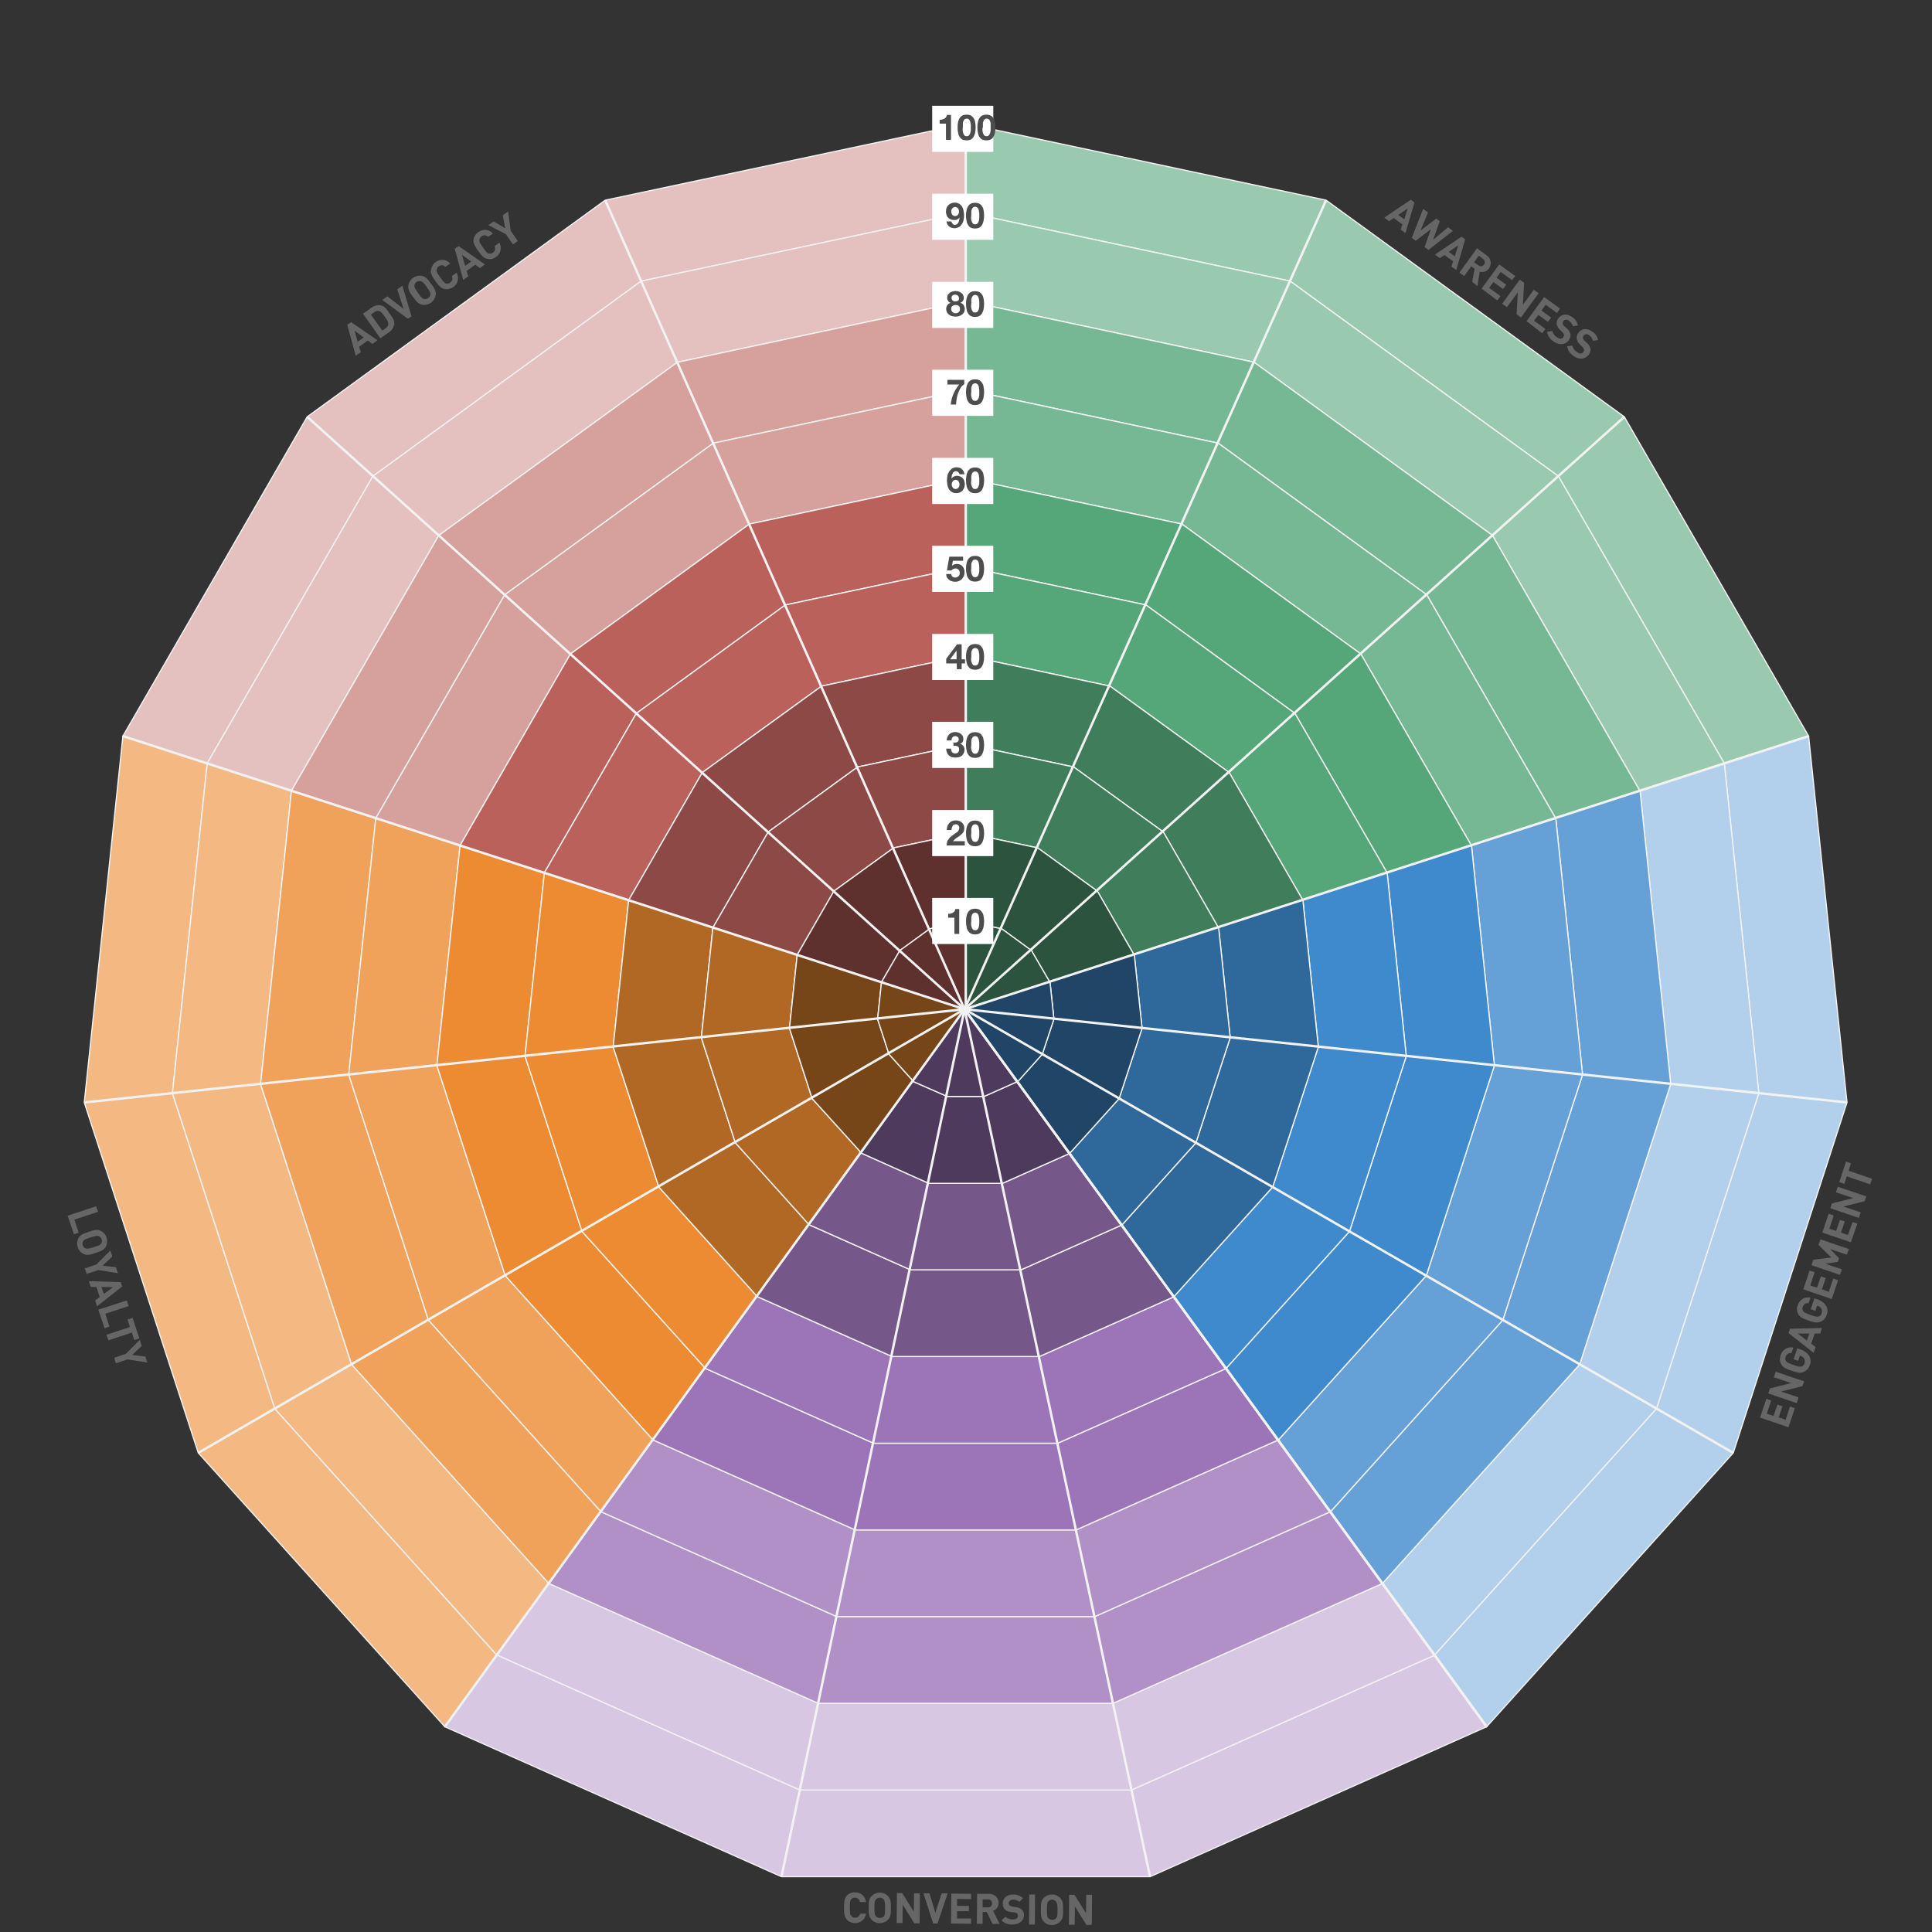 <?xml version="1.0" encoding="utf-8"?>
<!-- Generator: Adobe Illustrator 25.0.0, SVG Export Plug-In . SVG Version: 6.00 Build 0)  -->
<svg version="1.1" id="Layer_1" xmlns="http://www.w3.org/2000/svg" xmlns:xlink="http://www.w3.org/1999/xlink" x="0px" y="0px"
	 viewBox="0 0 800 800" style="enable-background:new 0 0 800 800;" xml:space="preserve">
<rect x="0" y="0" width="800" height="800" fill="#333333" stroke="none"/>
<style type="text/css">
	.st0{fill:#F4B983;stroke:#F2F2F2;stroke-width:0.5;stroke-miterlimit:10;}
	.st1{fill:#99CAAF;stroke:#F2F2F2;stroke-width:0.5;stroke-miterlimit:10;}
	.st2{fill:#E4C0BE;stroke:#F2F2F2;stroke-width:0.5;stroke-miterlimit:10;}
	.st3{fill:#B2D0EB;stroke:#F2F2F2;stroke-width:0.5;stroke-miterlimit:10;}
	.st4{fill:#D7C7E3;stroke:#F2F2F2;stroke-width:0.5;stroke-miterlimit:10;}
	.st5{fill:#B090C6;stroke:#F2F2F2;stroke-width:0.5;stroke-miterlimit:10;}
	.st6{fill:#F0A25A;stroke:#F2F2F2;stroke-width:0.5;stroke-miterlimit:10;}
	.st7{fill:#77B894;stroke:#F2F2F2;stroke-width:0.5;stroke-miterlimit:10;}
	.st8{fill:#D6A09D;stroke:#F2F2F2;stroke-width:0.5;stroke-miterlimit:10;}
	.st9{fill:#65A1D7;stroke:#F2F2F2;stroke-width:0.5;stroke-miterlimit:10;}
	.st10{fill:#55A679;stroke:#F2F2F2;stroke-width:0.5;stroke-miterlimit:10;}
	.st11{fill:#3F8ACD;stroke:#F2F2F2;stroke-width:0.5;stroke-miterlimit:10;}
	.st12{fill:#EC8B31;stroke:#F2F2F2;stroke-width:0.5;stroke-miterlimit:10;}
	.st13{fill:#BB615C;stroke:#F2F2F2;stroke-width:0.5;stroke-miterlimit:10;}
	.st14{fill:#9C74B8;stroke:#F2F2F2;stroke-width:0.5;stroke-miterlimit:10;}
	.st15{fill:#B16825;stroke:#F2F2F2;stroke-width:0.5;stroke-miterlimit:10;}
	.st16{fill:#75578A;stroke:#F2F2F2;stroke-width:0.5;stroke-miterlimit:10;}
	.st17{fill:#8C4945;stroke:#F2F2F2;stroke-width:0.5;stroke-miterlimit:10;}
	.st18{fill:#2F689A;stroke:#F2F2F2;stroke-width:0.5;stroke-miterlimit:10;}
	.st19{fill:#407D5B;stroke:#F2F2F2;stroke-width:0.5;stroke-miterlimit:10;}
	.st20{fill:#4E3A5C;stroke:#F2F2F2;stroke-width:0.5;stroke-miterlimit:10;}
	.st21{fill:#204567;stroke:#F2F2F2;stroke-width:0.5;stroke-miterlimit:10;}
	.st22{fill:#764619;stroke:#F2F2F2;stroke-width:0.5;stroke-miterlimit:10;}
	.st23{fill:#2B533D;stroke:#F2F2F2;stroke-width:0.5;stroke-miterlimit:10;}
	.st24{fill:#5E312E;stroke:#F2F2F2;stroke-width:0.5;stroke-miterlimit:10;}
	.st25{fill:none;stroke:#F2F2F2;stroke-miterlimit:10;}
	.st26{fill:#FFFFFF;stroke:#FFFFFF;stroke-miterlimit:10;}
	.st27{fill:#4D4D4D;}
	.st28{fill:#666666;}
</style>
<polygon class="st0" points="113.8,583.3 71.4,452.7 85.8,316.1 85.8,316.1 50.9,304.8 34.9,456.5 82.1,601.6 184.2,715 
	205.7,685.3 "/>
<polygon class="st1" points="534.2,116.4 645.3,197.2 714,316.1 748.9,304.8 672.6,172.6 549.1,82.9 399.9,51.2 399.9,87.9 "/>
<polygon class="st2" points="154.4,197.2 265.5,116.4 399.9,87.9 399.9,51.2 250.6,82.9 127.2,172.6 50.9,304.8 85.8,316.1 "/>
<polygon class="st3" points="748.9,304.8 714,316.1 714,316.1 728.3,452.7 685.9,583.3 594,685.3 594,685.4 615.6,715 717.7,601.6 
	764.8,456.5 "/>
<polygon class="st4" points="468.5,741.2 331.2,741.2 205.8,685.3 205.7,685.3 184.2,715 323.6,777.1 476.2,777.1 615.6,715 
	594,685.4 "/>
<polygon class="st4" points="460.9,705.3 338.8,705.3 227.3,655.7 227.2,655.6 205.7,685.3 205.8,685.3 331.2,741.2 468.5,741.2 
	594,685.4 572.4,655.7 "/>
<polygon class="st2" points="181.7,221.7 280.5,150 399.9,124.6 399.9,87.9 265.5,116.4 154.4,197.2 85.8,316.1 120.7,327.4 "/>
<polygon class="st0" points="145.6,565 107.9,448.9 120.7,327.4 120.7,327.4 85.8,316.1 85.8,316.1 71.4,452.7 113.8,583.3 
	205.7,685.3 227.2,655.6 "/>
<polygon class="st1" points="534.2,116.4 399.9,87.9 399.9,124.6 519.3,150 618,221.7 679,327.4 714,316.1 645.3,197.2 "/>
<polygon class="st3" points="679.1,327.4 691.8,448.9 654.1,565 572.4,655.7 572.4,655.7 594,685.4 594,685.3 685.9,583.3 
	728.3,452.7 714,316.1 714,316.1 679,327.4 "/>
<polygon class="st5" points="453.3,669.4 346.5,669.4 248.9,626 248.8,625.9 227.2,655.6 227.3,655.7 338.8,705.3 460.9,705.3 
	572.4,655.7 550.8,626 "/>
<polygon class="st6" points="177.4,546.6 144.4,445 155.6,338.8 155.6,338.8 120.7,327.4 120.7,327.4 107.9,448.9 145.6,565 
	227.2,655.6 248.8,625.9 "/>
<polygon class="st7" points="504.4,183.5 590.8,246.3 644.1,338.7 679,327.4 618,221.7 519.3,150 399.9,124.6 399.9,161.3 "/>
<polygon class="st8" points="181.7,221.7 120.7,327.4 155.6,338.8 209,246.3 295.4,183.5 399.9,161.3 399.9,124.6 280.5,150 "/>
<polygon class="st9" points="644.2,338.8 655.3,445 622.3,546.6 550.9,626 550.8,626 572.4,655.7 572.4,655.7 654.1,565 
	691.8,448.9 679.1,327.4 679,327.4 644.1,338.7 "/>
<polygon class="st7" points="489.4,217 563.5,270.8 609.2,350 644.1,338.7 590.8,246.3 504.4,183.5 399.9,161.3 399.9,198 "/>
<polygon class="st5" points="445.6,633.5 354.1,633.5 270.5,596.3 270.3,596.1 248.8,625.9 248.9,626 346.5,669.4 453.3,669.4 
	550.8,626 529.2,596.3 "/>
<polygon class="st9" points="609.3,350.1 618.8,441.2 590.6,528.2 529.3,596.3 529.2,596.3 550.8,626 550.9,626 622.3,546.6 
	655.3,445 644.2,338.8 644.1,338.7 609.2,350 "/>
<polygon class="st8" points="236.2,270.8 310.3,217 399.9,198 399.9,161.3 295.4,183.5 209,246.3 155.6,338.8 190.5,350.1 "/>
<polygon class="st6" points="144.4,445 177.4,546.6 248.8,625.9 270.3,596.1 209.2,528.2 180.9,441.2 190.5,350.1 190.5,350.1 
	155.6,338.8 155.6,338.8 "/>
<polygon class="st10" points="474.5,250.5 536.2,295.4 574.3,361.3 609.2,350 563.5,270.8 489.4,217 399.9,198 399.9,234.7 "/>
<polygon class="st11" points="574.4,361.5 582.3,437.3 558.8,509.9 507.7,566.6 507.6,566.7 529.2,596.3 529.3,596.3 590.6,528.2 
	618.8,441.2 609.3,350.1 609.2,350 574.3,361.3 "/>
<polygon class="st12" points="241,509.9 217.4,437.3 225.4,361.5 225.4,361.4 190.5,350.1 190.5,350.1 180.9,441.2 209.2,528.2 
	270.3,596.1 291.9,566.4 "/>
<polygon class="st13" points="263.5,295.4 325.2,250.5 399.9,234.7 399.9,198 310.3,217 236.2,270.8 190.5,350.1 225.4,361.4 "/>
<polygon class="st14" points="354.1,633.5 445.6,633.5 529.2,596.3 507.6,566.7 438,597.6 361.7,597.6 292,566.6 291.9,566.4 
	270.3,596.1 270.5,596.3 "/>
<polygon class="st10" points="459.6,284.1 509,319.9 539.4,372.6 574.3,361.3 536.2,295.4 474.5,250.5 399.9,234.7 399.9,271.4 "/>
<polygon class="st13" points="290.8,319.9 340.2,284.1 399.9,271.4 399.9,234.7 325.2,250.5 263.5,295.4 225.4,361.4 260.3,372.8 
	"/>
<polygon class="st14" points="430.4,561.7 369.4,561.7 313.6,536.9 313.4,536.7 291.9,566.4 292,566.6 361.7,597.6 438,597.6 
	507.6,566.7 486,537 "/>
<polygon class="st12" points="272.8,491.5 253.9,433.5 260.3,372.8 260.3,372.8 225.4,361.4 225.4,361.5 217.4,437.3 241,509.9 
	291.9,566.4 313.4,536.7 "/>
<polygon class="st11" points="558.8,509.9 582.3,437.3 574.4,361.5 574.3,361.3 539.4,372.6 539.5,372.8 545.9,433.5 527,491.5 
	486.1,536.9 486,537 507.6,566.7 507.7,566.6 "/>
<polygon class="st15" points="304.5,473.2 290.4,429.7 295.2,384.1 295.2,384.1 260.3,372.8 260.3,372.8 253.9,433.5 272.8,491.5 
	313.4,536.7 334.9,507 "/>
<polygon class="st16" points="422.8,525.8 377,525.8 335.2,507.2 334.9,507 313.4,536.7 313.6,536.9 369.4,561.7 430.4,561.7 
	486,537 464.4,507.3 "/>
<polygon class="st17" points="318.1,344.5 355.1,317.6 399.9,308.1 399.9,271.4 340.2,284.1 290.8,319.9 260.3,372.8 295.2,384.1 
	"/>
<polygon class="st18" points="504.6,384.1 509.4,429.7 495.2,473.2 464.6,507.2 464.4,507.3 486,537 486.1,536.9 527,491.5 
	545.9,433.5 539.5,372.8 539.4,372.6 504.4,383.9 "/>
<polygon class="st19" points="459.6,284.1 399.9,271.4 399.9,308.1 444.6,317.6 481.7,344.5 504.4,383.9 539.4,372.6 509,319.9 "/>
<polygon class="st16" points="415.1,490 384.6,490 356.7,477.5 356.5,477.2 334.9,507 335.2,507.2 377,525.8 422.8,525.8 
	464.4,507.3 442.9,477.6 "/>
<polygon class="st18" points="469.7,395.5 472.9,425.8 463.4,454.9 443,477.5 442.9,477.6 464.4,507.3 464.6,507.2 495.2,473.2 
	509.4,429.7 504.6,384.1 504.4,383.9 469.5,395.2 "/>
<polygon class="st15" points="336.3,454.9 326.9,425.8 330.1,395.5 330.1,395.4 295.2,384.1 295.2,384.1 290.4,429.7 304.5,473.2 
	334.9,507 356.5,477.2 "/>
<polygon class="st19" points="429.7,351.1 454.4,369 469.5,395.2 504.4,383.9 481.7,344.5 444.6,317.6 399.9,308.1 399.9,344.8 "/>
<polygon class="st17" points="318.1,344.5 295.2,384.1 330.1,395.4 345.3,369 370,351.1 399.9,344.8 399.9,308.1 355.1,317.6 "/>
<polygon class="st20" points="407.5,454 392.2,454 378.3,447.9 378,447.5 356.5,477.2 356.7,477.5 384.6,490 415.1,490 442.9,477.6 
	421.2,447.9 "/>
<polygon class="st21" points="434.8,406.8 436.4,422 431.6,436.5 421.4,447.9 421.2,447.9 442.9,477.6 443,477.5 463.4,454.9 
	472.9,425.8 469.7,395.5 469.5,395.2 434.6,406.5 "/>
<polygon class="st22" points="326.9,425.8 336.3,454.9 356.5,477.2 378,447.5 368.1,436.5 363.4,422 365,406.8 365,406.7 
	330.1,395.4 330.1,395.5 "/>
<polygon class="st23" points="414.8,384.6 427.1,393.6 434.6,406.5 469.5,395.2 454.4,369 429.7,351.1 399.9,344.8 399.9,381.5 "/>
<polygon class="st24" points="372.6,393.6 385,384.6 399.9,381.5 399.9,344.8 370,351.1 345.3,369 330.1,395.4 365,406.7 "/>
<polygon class="st20" points="392.2,454 407.5,454 421.2,447.9 399.4,417.9 378,447.5 378.3,447.9 "/>
<polygon class="st21" points="399.9,417.9 399.9,417.8 399.4,417.9 421.2,447.9 421.4,447.9 431.6,436.5 436.4,422 434.8,406.8 
	434.6,406.5 399.9,417.8 "/>
<polygon class="st23" points="434.6,406.5 427.1,393.6 414.8,384.6 399.9,381.5 399.9,417.8 "/>
<polygon class="st24" points="399.9,417.8 399.9,381.5 385,384.6 372.6,393.6 365,406.7 399.4,417.9 "/>
<polygon class="st22" points="365,406.7 365,406.8 363.4,422 368.1,436.5 378,447.5 399.4,417.9 "/>
<line class="st25" x1="250.6" y1="82.9" x2="399.4" y2="417.9"/>
<line class="st25" x1="549.1" y1="82.9" x2="399.4" y2="417.9"/>
<line class="st25" x1="672.6" y1="172.6" x2="399.4" y2="417.9"/>
<line class="st25" x1="748.9" y1="304.8" x2="399.4" y2="417.9"/>
<line class="st25" x1="764.8" y1="456.5" x2="399.4" y2="417.9"/>
<line class="st25" x1="717.7" y1="601.6" x2="399.4" y2="417.9"/>
<line class="st25" x1="615.6" y1="715" x2="399.4" y2="417.9"/>
<line class="st25" x1="476.2" y1="777.1" x2="399.4" y2="417.9"/>
<line class="st25" x1="323.6" y1="777.1" x2="399.4" y2="417.9"/>
<line class="st25" x1="184.2" y1="715" x2="399.4" y2="417.9"/>
<line class="st25" x1="82.1" y1="601.6" x2="399.4" y2="417.9"/>
<line class="st25" x1="34.9" y1="456.5" x2="399.4" y2="417.9"/>
<line class="st25" x1="50.9" y1="304.8" x2="399.4" y2="417.9"/>
<line class="st25" x1="127.2" y1="172.6" x2="399.4" y2="417.9"/>
<line class="st25" x1="399.9" y1="51.2" x2="399.9" y2="417.9"/>
<line class="st25" x1="615.6" y1="715" x2="399.4" y2="417.9"/>
<rect x="386.5" y="80.7" class="st26" width="24.3" height="18.1"/>
<rect x="386.5" y="44.3" class="st26" width="24.3" height="18.1"/>
<rect x="386.5" y="117.2" class="st26" width="24.3" height="18.1"/>
<rect x="386.5" y="153.6" class="st26" width="24.3" height="18.1"/>
<rect x="386.5" y="190.1" class="st26" width="24.3" height="18.1"/>
<rect x="386.5" y="226.5" class="st26" width="24.3" height="18.1"/>
<rect x="386.5" y="263" class="st26" width="24.3" height="18.1"/>
<rect x="386.5" y="299.4" class="st26" width="24.3" height="18.1"/>
<rect x="386.5" y="335.9" class="st26" width="24.3" height="18.1"/>
<rect x="386.5" y="372.3" class="st26" width="24.3" height="18.1"/>
<g>
	<path class="st27" d="M391.7,57.9v-6.7h-2.6v-1.6c0.4,0,0.7,0,1-0.1c0.3-0.1,0.6-0.2,0.9-0.3c0.3-0.2,0.5-0.4,0.7-0.6
		c0.2-0.3,0.3-0.6,0.4-1h1.7v10.3H391.7z"/>
	<path class="st27" d="M396.8,50.2c0.2-0.6,0.4-1.2,0.8-1.6c0.3-0.4,0.7-0.7,1.2-0.9c0.9-0.3,2-0.3,2.9,0c0.5,0.2,0.9,0.5,1.2,0.9
		c0.4,0.5,0.7,1,0.8,1.6c0.2,0.8,0.3,1.7,0.3,2.5c0,0.9-0.1,1.7-0.3,2.6c-0.2,0.6-0.4,1.2-0.8,1.7c-0.3,0.4-0.7,0.7-1.2,0.9
		c-0.9,0.3-2,0.3-2.9,0c-0.5-0.2-0.9-0.5-1.2-0.9c-0.4-0.5-0.7-1.1-0.8-1.7c-0.2-0.8-0.3-1.7-0.3-2.6
		C396.5,51.9,396.6,51,396.8,50.2z M398.6,53.8c0,0.4,0.1,0.8,0.2,1.2c0.1,0.4,0.3,0.7,0.5,1c0.2,0.3,0.6,0.4,1,0.4
		c0.4,0,0.7-0.1,1-0.4c0.2-0.3,0.4-0.6,0.5-1c0.1-0.4,0.2-0.8,0.2-1.2c0-0.4,0-0.8,0-1.1s0-0.4,0-0.6c0-0.3,0-0.5-0.1-0.8
		c0-0.3-0.1-0.5-0.1-0.8c-0.1-0.2-0.2-0.5-0.3-0.7c-0.1-0.2-0.3-0.4-0.5-0.5c-0.2-0.1-0.5-0.2-0.7-0.2c-0.3,0-0.5,0.1-0.7,0.2
		c-0.2,0.1-0.4,0.3-0.5,0.5c-0.1,0.2-0.2,0.4-0.3,0.7c-0.1,0.3-0.1,0.5-0.1,0.8c0,0.3,0,0.5,0,0.8s0,0.5,0,0.6
		S398.6,53.3,398.6,53.8z"/>
	<path class="st27" d="M405,50.2c0.2-0.6,0.4-1.2,0.8-1.6c0.3-0.4,0.7-0.7,1.2-0.9c0.9-0.3,2-0.3,2.9,0c0.5,0.2,0.9,0.5,1.2,0.9
		c0.4,0.5,0.7,1,0.8,1.6c0.2,0.8,0.3,1.7,0.3,2.5c0,0.9-0.1,1.7-0.3,2.6c-0.2,0.6-0.4,1.2-0.8,1.7c-0.3,0.4-0.7,0.7-1.2,0.9
		c-0.9,0.3-2,0.3-2.9,0c-0.5-0.2-0.9-0.5-1.2-0.9c-0.4-0.5-0.7-1.1-0.8-1.7c-0.2-0.8-0.3-1.7-0.3-2.6C404.7,51.9,404.8,51,405,50.2z
		 M406.8,53.8c0,0.4,0.1,0.8,0.2,1.2c0.1,0.4,0.3,0.7,0.5,1c0.2,0.3,0.6,0.4,1,0.4c0.4,0,0.7-0.1,1-0.4c0.2-0.3,0.4-0.6,0.5-1
		c0.1-0.4,0.2-0.8,0.2-1.2c0-0.4,0-0.8,0-1.1s0-0.4,0-0.6c0-0.3,0-0.5,0-0.8c0-0.3-0.1-0.5-0.1-0.8c-0.1-0.2-0.2-0.5-0.3-0.7
		c-0.1-0.2-0.3-0.4-0.5-0.5c-0.2-0.1-0.5-0.2-0.7-0.2c-0.3,0-0.5,0.1-0.7,0.2c-0.2,0.1-0.4,0.3-0.5,0.5c-0.1,0.2-0.2,0.4-0.3,0.7
		c-0.1,0.3-0.1,0.5-0.1,0.8c0,0.3,0,0.5,0,0.8v0.6C406.8,53,406.8,53.3,406.8,53.8L406.8,53.8z"/>
</g>
<g>
	<path class="st27" d="M394.5,92.7c0.2,0.3,0.6,0.4,0.9,0.4c0.3,0,0.7-0.1,0.9-0.3c0.3-0.2,0.5-0.5,0.6-0.8c0.1-0.3,0.3-0.7,0.3-1
		c0.1-0.4,0.1-0.7,0.1-1l0,0c-0.2,0.4-0.6,0.7-1,0.9c-0.4,0.2-0.9,0.2-1.4,0.2c-0.4,0-0.9-0.1-1.3-0.3c-0.4-0.2-0.8-0.4-1.1-0.8
		c-0.3-0.3-0.5-0.7-0.6-1.1c-0.1-0.4-0.2-0.8-0.2-1.2c0-0.5,0.1-1,0.2-1.5c0.3-0.9,1-1.6,1.9-2c0.5-0.2,1-0.3,1.5-0.3
		c0.7,0,1.3,0.1,1.9,0.5c0.5,0.3,0.9,0.7,1.2,1.2c0.3,0.5,0.5,1.1,0.6,1.7c0.1,0.6,0.2,1.3,0.2,1.9c0,0.6-0.1,1.3-0.2,1.9
		c-0.1,0.6-0.4,1.2-0.7,1.7c-0.3,0.5-0.7,0.9-1.2,1.2c-0.6,0.3-1.2,0.5-1.9,0.5c-0.4,0-0.8-0.1-1.2-0.2c-0.7-0.2-1.3-0.7-1.7-1.4
		c-0.2-0.4-0.3-0.8-0.4-1.2h2C394.1,92.1,394.3,92.4,394.5,92.7z M396.2,89.3c0.2-0.1,0.4-0.2,0.5-0.4c0.1-0.2,0.2-0.4,0.3-0.6
		c0.1-0.2,0.1-0.5,0.1-0.7c0-0.2,0-0.5-0.1-0.7c-0.1-0.2-0.2-0.4-0.3-0.6c-0.1-0.2-0.3-0.3-0.5-0.4c-0.2-0.1-0.5-0.2-0.7-0.2
		c-0.2,0-0.5,0.1-0.7,0.2c-0.4,0.2-0.7,0.6-0.8,1c-0.1,0.2-0.1,0.5-0.1,0.7c0,0.2,0,0.5,0.1,0.7c0.1,0.2,0.2,0.4,0.3,0.6
		c0.1,0.2,0.3,0.3,0.5,0.4c0.2,0.1,0.4,0.2,0.7,0.2C395.8,89.5,396,89.4,396.2,89.3z"/>
	<path class="st27" d="M400.3,86.7c0.2-0.6,0.4-1.2,0.8-1.6c0.3-0.4,0.7-0.7,1.2-0.9c0.9-0.3,2-0.3,2.9,0c0.5,0.2,0.9,0.5,1.2,0.9
		c0.4,0.5,0.7,1,0.8,1.6c0.2,0.8,0.3,1.7,0.3,2.5c0,0.9-0.1,1.7-0.3,2.6c-0.2,0.6-0.4,1.2-0.8,1.7c-0.3,0.4-0.7,0.7-1.2,0.9
		c-0.9,0.3-2,0.3-2.9,0c-0.5-0.2-0.9-0.5-1.2-0.9c-0.4-0.5-0.7-1.1-0.8-1.7c-0.2-0.8-0.3-1.7-0.3-2.6
		C400,88.4,400.1,87.5,400.3,86.7z M402.1,90.3c0,0.4,0.1,0.8,0.2,1.2c0.1,0.4,0.3,0.7,0.5,1c0.2,0.3,0.6,0.4,1,0.4
		c0.4,0,0.7-0.1,1-0.4c0.2-0.3,0.4-0.6,0.5-1c0.1-0.4,0.2-0.8,0.2-1.2c0-0.4,0-0.8,0-1.1s0-0.4,0-0.6c0-0.3,0-0.5-0.1-0.8
		c0-0.3-0.1-0.5-0.1-0.8c-0.1-0.2-0.2-0.5-0.3-0.7c-0.1-0.2-0.3-0.4-0.5-0.5c-0.2-0.1-0.5-0.2-0.7-0.2c-0.3,0-0.5,0.1-0.7,0.2
		c-0.2,0.1-0.4,0.3-0.5,0.5c-0.1,0.2-0.2,0.4-0.3,0.7c-0.1,0.3-0.1,0.5-0.1,0.8c0,0.3,0,0.5,0,0.8s0,0.5,0,0.6
		S402.1,89.9,402.1,90.3z"/>
</g>
<g>
	<path class="st27" d="M392.5,122.1c0.2-0.3,0.5-0.6,0.8-0.9c0.3-0.2,0.7-0.4,1.1-0.5c0.4-0.1,0.8-0.2,1.2-0.2
		c0.6,0,1.1,0.1,1.6,0.3c0.4,0.2,0.8,0.4,1.1,0.7c0.3,0.2,0.5,0.6,0.6,0.9c0.1,0.3,0.2,0.6,0.2,0.9c0,0.5-0.1,0.9-0.4,1.3
		c-0.3,0.4-0.7,0.7-1.1,0.8l0,0c0.6,0.1,1.1,0.4,1.4,0.9c0.3,0.5,0.5,1.1,0.5,1.6c0,0.5-0.1,1-0.3,1.4c-0.2,0.4-0.5,0.7-0.9,1
		c-0.4,0.3-0.8,0.5-1.2,0.6c-0.5,0.1-0.9,0.2-1.4,0.2c-0.5,0-1-0.1-1.5-0.2c-0.4-0.1-0.9-0.3-1.2-0.6c-0.4-0.3-0.7-0.6-0.9-1
		c-0.2-0.4-0.3-0.9-0.3-1.4c0-0.6,0.2-1.2,0.5-1.6c0.4-0.5,0.9-0.8,1.4-0.9l0,0c-0.5-0.1-0.9-0.4-1.1-0.8c-0.3-0.4-0.4-0.9-0.4-1.3
		C392.2,122.9,392.3,122.4,392.5,122.1z M394,128.6c0.1,0.2,0.2,0.4,0.4,0.6c0.2,0.2,0.4,0.3,0.6,0.4c0.2,0.1,0.5,0.1,0.7,0.1
		c0.2,0,0.5,0,0.7-0.1c0.2-0.1,0.4-0.2,0.6-0.4c0.2-0.2,0.3-0.3,0.4-0.6c0.1-0.2,0.1-0.5,0.1-0.7c0-0.2,0-0.5-0.1-0.7
		c-0.1-0.2-0.2-0.4-0.4-0.5c-0.2-0.1-0.4-0.3-0.6-0.3c-0.2-0.1-0.4-0.1-0.7-0.1c-0.5,0-0.9,0.1-1.3,0.4c-0.4,0.3-0.6,0.7-0.5,1.2
		C393.8,128.1,393.9,128.3,394,128.6L394,128.6z M394.5,124.5c0.3,0.2,0.7,0.4,1.1,0.3c0.4,0,0.8-0.1,1.1-0.3c0.3-0.2,0.5-0.6,0.4-1
		c0-0.1,0-0.3-0.1-0.4c0-0.2-0.1-0.3-0.2-0.5c-0.1-0.2-0.3-0.3-0.5-0.4c-0.2-0.1-0.5-0.2-0.8-0.2c-0.2,0-0.4,0-0.6,0.1
		c-0.2,0.1-0.4,0.1-0.5,0.3c-0.1,0.1-0.3,0.3-0.3,0.4c-0.1,0.2-0.1,0.4-0.1,0.6C394.1,123.9,394.2,124.2,394.5,124.5L394.5,124.5z"
		/>
	<path class="st27" d="M400.3,123.3c0.2-0.6,0.4-1.2,0.8-1.6c0.3-0.4,0.7-0.7,1.2-0.9c0.9-0.3,2-0.3,2.9,0c0.5,0.2,0.9,0.5,1.2,0.9
		c0.4,0.5,0.7,1,0.8,1.6c0.2,0.8,0.3,1.7,0.3,2.5c0,0.9-0.1,1.7-0.3,2.6c-0.2,0.6-0.4,1.2-0.8,1.7c-0.3,0.4-0.7,0.7-1.2,0.9
		c-0.9,0.3-2,0.3-2.9,0c-0.5-0.2-0.9-0.5-1.2-0.9c-0.4-0.5-0.7-1.1-0.8-1.7c-0.2-0.8-0.3-1.7-0.3-2.6
		C400,124.9,400.1,124.1,400.3,123.3z M402.1,126.8c0,0.4,0.1,0.8,0.2,1.2c0.1,0.4,0.3,0.7,0.5,1c0.2,0.3,0.6,0.4,1,0.4
		c0.4,0,0.7-0.1,1-0.4c0.2-0.3,0.4-0.6,0.5-1c0.1-0.4,0.2-0.8,0.2-1.2c0-0.4,0-0.8,0-1.1s0-0.4,0-0.6c0-0.3,0-0.5-0.1-0.8
		c0-0.3-0.1-0.5-0.1-0.8c-0.1-0.2-0.2-0.5-0.3-0.7c-0.1-0.2-0.3-0.4-0.5-0.5c-0.2-0.1-0.5-0.2-0.7-0.2c-0.3,0-0.5,0.1-0.7,0.2
		c-0.2,0.1-0.4,0.3-0.5,0.5c-0.1,0.2-0.2,0.4-0.3,0.7c-0.1,0.3-0.1,0.5-0.1,0.8c0,0.3,0,0.5,0,0.8s0,0.5,0,0.6
		S402.1,126.4,402.1,126.8z"/>
</g>
<g>
	<path class="st27" d="M397.7,160.7c-0.4,0.7-0.7,1.4-1,2.2c-0.3,0.8-0.5,1.6-0.6,2.4c-0.1,0.7-0.2,1.5-0.2,2.2h-2.2
		c0.1-1.5,0.5-3,1.1-4.4c0.6-1.4,1.4-2.7,2.4-3.9h-4.9v-1.9h7v1.8C398.6,159.5,398.1,160.1,397.7,160.7z"/>
	<path class="st27" d="M400.3,159.8c0.2-0.6,0.4-1.2,0.8-1.6c0.3-0.4,0.7-0.7,1.2-0.9c0.9-0.3,2-0.3,2.9,0c0.5,0.2,0.9,0.5,1.2,0.9
		c0.4,0.5,0.7,1,0.8,1.6c0.2,0.8,0.3,1.7,0.3,2.5c0,0.9-0.1,1.7-0.3,2.6c-0.2,0.6-0.4,1.2-0.8,1.7c-0.3,0.4-0.7,0.7-1.2,0.9
		c-0.9,0.3-2,0.3-2.9,0c-0.5-0.2-0.9-0.5-1.2-0.9c-0.4-0.5-0.7-1.1-0.8-1.7c-0.2-0.8-0.3-1.7-0.3-2.6
		C400,161.5,400.1,160.6,400.3,159.8z M402.1,163.4c0,0.4,0.1,0.8,0.2,1.2c0.1,0.4,0.3,0.7,0.5,1c0.2,0.3,0.6,0.4,1,0.4
		c0.4,0,0.7-0.1,1-0.4c0.2-0.3,0.4-0.6,0.5-1c0.1-0.4,0.2-0.8,0.2-1.2c0-0.4,0-0.8,0-1.1s0-0.4,0-0.6c0-0.3,0-0.5-0.1-0.8
		c0-0.3-0.1-0.5-0.1-0.8c-0.1-0.2-0.2-0.5-0.3-0.7c-0.1-0.2-0.3-0.4-0.5-0.5c-0.2-0.1-0.5-0.2-0.7-0.2c-0.3,0-0.5,0.1-0.7,0.2
		c-0.2,0.1-0.4,0.3-0.5,0.5c-0.1,0.2-0.2,0.4-0.3,0.7c-0.1,0.3-0.1,0.5-0.1,0.8c0,0.3,0,0.5,0,0.8s0,0.5,0,0.6
		S402.1,163,402.1,163.4z"/>
</g>
<g>
	<path class="st27" d="M396.8,195.5c-0.2-0.2-0.6-0.4-0.9-0.4c-0.3,0-0.7,0.1-0.9,0.3c-0.3,0.2-0.5,0.5-0.6,0.8
		c-0.2,0.3-0.3,0.7-0.3,1c-0.1,0.3-0.1,0.7-0.1,1l0,0c0.2-0.4,0.6-0.7,1-0.9c0.4-0.2,0.9-0.3,1.3-0.3c0.4,0,0.9,0.1,1.3,0.3
		c0.4,0.2,0.8,0.4,1.1,0.8c0.3,0.3,0.5,0.7,0.6,1.1c0.1,0.4,0.2,0.8,0.2,1.2c0,0.5-0.1,1-0.2,1.5c-0.2,0.4-0.4,0.8-0.7,1.2
		c-0.3,0.3-0.7,0.6-1.1,0.8c-0.5,0.2-1,0.3-1.5,0.3c-0.7,0-1.3-0.1-1.9-0.5c-0.5-0.3-0.9-0.7-1.2-1.2c-0.3-0.5-0.5-1.1-0.6-1.7
		c-0.1-0.6-0.2-1.3-0.2-1.9c0-0.6,0.1-1.3,0.2-1.9c0.1-0.6,0.4-1.2,0.7-1.7c0.3-0.5,0.7-0.9,1.2-1.3c0.6-0.3,1.2-0.5,1.9-0.5
		c0.4,0,0.8,0.1,1.2,0.2c0.4,0.1,0.7,0.3,1,0.6c0.3,0.2,0.5,0.5,0.7,0.9c0.2,0.4,0.3,0.8,0.4,1.2h-2
		C397.1,196,397,195.7,396.8,195.5z M395,198.9c-0.2,0.1-0.4,0.2-0.5,0.4c-0.1,0.2-0.2,0.4-0.3,0.6c-0.1,0.2-0.1,0.5-0.1,0.7
		c0,0.2,0,0.5,0.1,0.7c0.1,0.2,0.2,0.4,0.3,0.6c0.1,0.2,0.3,0.3,0.5,0.4c0.2,0.1,0.5,0.2,0.7,0.2c0.2,0,0.5-0.1,0.7-0.2
		c0.2-0.1,0.4-0.3,0.5-0.4c0.1-0.2,0.2-0.4,0.3-0.6c0.1-0.2,0.1-0.5,0.1-0.7c0-0.2,0-0.5-0.1-0.7c-0.1-0.2-0.2-0.4-0.3-0.6
		c-0.3-0.4-0.7-0.6-1.2-0.6C395.5,198.7,395.2,198.7,395,198.9z"/>
	<path class="st27" d="M400.3,196.3c0.2-0.6,0.4-1.2,0.8-1.6c0.3-0.4,0.7-0.7,1.2-0.9c0.9-0.3,2-0.3,2.9,0c0.5,0.2,0.9,0.5,1.2,0.9
		c0.4,0.5,0.7,1,0.8,1.6c0.2,0.8,0.3,1.7,0.3,2.5c0,0.9-0.1,1.7-0.3,2.6c-0.2,0.6-0.4,1.2-0.8,1.7c-0.3,0.4-0.7,0.7-1.2,0.9
		c-0.9,0.3-2,0.3-2.9,0c-0.5-0.2-0.9-0.5-1.2-0.9c-0.4-0.5-0.7-1.1-0.8-1.7c-0.2-0.8-0.3-1.7-0.3-2.6
		C400,198,400.1,197.2,400.3,196.3z M402.1,199.9c0,0.4,0.1,0.8,0.2,1.2c0.1,0.4,0.3,0.7,0.5,1c0.2,0.3,0.6,0.4,1,0.4
		c0.4,0,0.7-0.1,1-0.4c0.2-0.3,0.4-0.6,0.5-1c0.1-0.4,0.2-0.8,0.2-1.2c0-0.4,0-0.8,0-1.1s0-0.4,0-0.6c0-0.3,0-0.5-0.1-0.8
		c0-0.3-0.1-0.5-0.1-0.8c-0.1-0.2-0.2-0.4-0.3-0.7c-0.1-0.2-0.3-0.4-0.5-0.5c-0.2-0.1-0.5-0.2-0.7-0.2c-0.3,0-0.5,0.1-0.7,0.2
		c-0.2,0.1-0.4,0.3-0.5,0.5c-0.1,0.2-0.2,0.4-0.3,0.7c-0.1,0.3-0.1,0.5-0.1,0.8c0,0.3,0,0.5,0,0.8s0,0.5,0,0.6
		S402.1,199.5,402.1,199.9z"/>
</g>
<g>
	<path class="st27" d="M394.6,232l-0.4,2.3l0,0c0.3-0.3,0.6-0.5,0.9-0.6c0.4-0.1,0.7-0.2,1.1-0.2c0.5,0,0.9,0.1,1.4,0.3
		c0.4,0.2,0.7,0.4,1,0.8c0.3,0.3,0.5,0.7,0.6,1.1c0.2,0.4,0.2,0.9,0.2,1.4c0,0.5-0.1,1-0.3,1.5c-0.2,0.4-0.5,0.8-0.8,1.2
		c-0.3,0.3-0.8,0.6-1.2,0.8c-0.5,0.2-1,0.3-1.5,0.3c-0.5,0-1-0.1-1.4-0.2c-0.4-0.1-0.9-0.3-1.2-0.6c-0.4-0.3-0.6-0.6-0.9-1
		c-0.2-0.4-0.3-0.9-0.3-1.4h2.1c0,0.4,0.2,0.8,0.5,1.1c0.5,0.4,1.3,0.5,1.9,0.2c0.2-0.1,0.4-0.3,0.6-0.4c0.2-0.2,0.3-0.4,0.4-0.6
		c0.1-0.2,0.1-0.5,0.1-0.7c0-0.3,0-0.5-0.1-0.8c-0.1-0.2-0.2-0.4-0.4-0.6c-0.2-0.2-0.3-0.3-0.6-0.4c-0.2-0.1-0.5-0.2-0.7-0.1
		c-0.3,0-0.6,0.1-0.9,0.2c-0.3,0.2-0.5,0.4-0.7,0.6h-1.9l1-5.7h5.7v1.7H394.6z"/>
	<path class="st27" d="M400.3,232.9c0.2-0.6,0.4-1.2,0.8-1.6c0.3-0.4,0.7-0.7,1.2-0.9c0.9-0.3,2-0.3,2.9,0c0.5,0.2,0.9,0.5,1.2,0.9
		c0.4,0.5,0.7,1,0.8,1.6c0.2,0.8,0.3,1.7,0.3,2.5c0,0.9-0.1,1.7-0.3,2.6c-0.2,0.6-0.4,1.2-0.8,1.7c-0.3,0.4-0.7,0.7-1.2,0.9
		c-0.9,0.3-2,0.3-2.9,0c-0.5-0.2-0.9-0.5-1.2-0.9c-0.4-0.5-0.7-1.1-0.8-1.7c-0.2-0.8-0.3-1.7-0.3-2.6
		C400,234.5,400.1,233.7,400.3,232.9z M402.1,236.4c0,0.4,0.1,0.8,0.2,1.2c0.1,0.4,0.3,0.7,0.5,1c0.2,0.3,0.6,0.4,1,0.4
		c0.4,0,0.7-0.1,1-0.4c0.2-0.3,0.4-0.6,0.5-1c0.1-0.4,0.2-0.8,0.2-1.2c0-0.4,0-0.8,0-1.1s0-0.4,0-0.6c0-0.3,0-0.5-0.1-0.8
		c0-0.3-0.1-0.5-0.1-0.8c-0.1-0.2-0.2-0.5-0.3-0.7c-0.1-0.2-0.3-0.4-0.5-0.5c-0.2-0.1-0.5-0.2-0.7-0.2c-0.3,0-0.5,0.1-0.7,0.2
		c-0.2,0.1-0.4,0.3-0.5,0.5c-0.1,0.2-0.2,0.4-0.3,0.7c-0.1,0.3-0.1,0.5-0.1,0.8c0,0.3,0,0.5,0,0.8s0,0.5,0,0.6
		S402.1,236,402.1,236.4z"/>
</g>
<g>
	<path class="st27" d="M391.8,274.7v-1.9l4.5-6h1.9v6.2h1.4v1.7h-1.4v2.4h-2v-2.4H391.8z M396.1,269.4l-2.7,3.6h2.7L396.1,269.4
		L396.1,269.4z"/>
	<path class="st27" d="M400.3,269.4c0.2-0.6,0.4-1.2,0.8-1.6c0.3-0.4,0.7-0.7,1.2-0.9c0.9-0.3,2-0.3,2.9,0c0.5,0.2,0.9,0.5,1.2,0.9
		c0.4,0.5,0.7,1,0.8,1.6c0.2,0.8,0.3,1.7,0.3,2.5c0,0.9-0.1,1.7-0.3,2.6c-0.2,0.6-0.4,1.2-0.8,1.7c-0.3,0.4-0.7,0.7-1.2,0.9
		c-0.9,0.3-2,0.3-2.9,0c-0.5-0.2-0.9-0.5-1.2-0.9c-0.4-0.5-0.7-1.1-0.8-1.7c-0.2-0.8-0.3-1.7-0.3-2.6
		C400,271.1,400.1,270.2,400.3,269.4z M402.1,273c0,0.4,0.1,0.8,0.2,1.2c0.1,0.4,0.3,0.7,0.5,1c0.2,0.3,0.6,0.4,1,0.4
		c0.4,0,0.7-0.1,1-0.4c0.2-0.3,0.4-0.6,0.5-1c0.1-0.4,0.2-0.8,0.2-1.2c0-0.4,0-0.8,0-1.1s0-0.4,0-0.6c0-0.3,0-0.5-0.1-0.8
		c0-0.3-0.1-0.5-0.1-0.8c-0.1-0.3-0.2-0.5-0.3-0.7c-0.1-0.2-0.3-0.4-0.5-0.5c-0.2-0.1-0.5-0.2-0.7-0.2c-0.3,0-0.5,0.1-0.7,0.2
		c-0.2,0.1-0.4,0.3-0.5,0.5c-0.1,0.2-0.2,0.4-0.3,0.7c-0.1,0.3-0.1,0.5-0.1,0.8c0,0.3,0,0.5,0,0.8s0,0.5,0,0.6
		S402.1,272.6,402.1,273L402.1,273z"/>
</g>
<g>
	<path class="st27" d="M395.6,307.5c0.2,0,0.5-0.1,0.7-0.2c0.2-0.1,0.4-0.2,0.5-0.4c0.1-0.2,0.2-0.5,0.2-0.7c0-0.4-0.1-0.8-0.4-1
		c-0.3-0.2-0.6-0.4-1-0.4c-0.5,0-0.9,0.2-1.2,0.5c-0.3,0.4-0.4,0.8-0.4,1.3h-2c0-0.5,0.1-1,0.3-1.4c0.2-0.4,0.4-0.8,0.7-1.1
		c0.3-0.3,0.7-0.6,1.1-0.7c0.5-0.2,0.9-0.3,1.4-0.3c0.4,0,0.8,0.1,1.2,0.2c0.4,0.1,0.8,0.3,1.1,0.5c0.3,0.2,0.6,0.6,0.8,0.9
		c0.4,0.8,0.4,1.8,0,2.5c-0.2,0.4-0.6,0.7-1.1,0.8l0,0c0.6,0.1,1,0.4,1.4,0.9c0.3,0.4,0.5,1,0.5,1.5c0,0.5-0.1,1-0.3,1.4
		c-0.2,0.4-0.5,0.8-0.8,1.1c-0.4,0.3-0.8,0.5-1.2,0.6c-0.5,0.1-1,0.2-1.4,0.2c-0.5,0-1.1-0.1-1.6-0.2c-0.5-0.2-0.9-0.4-1.2-0.7
		c-0.3-0.3-0.6-0.7-0.8-1.2c-0.2-0.5-0.3-1-0.3-1.6h2c0,0.3,0.1,0.5,0.1,0.8c0.1,0.2,0.2,0.5,0.3,0.6c0.1,0.2,0.3,0.3,0.5,0.4
		c0.2,0.1,0.5,0.2,0.8,0.2c0.4,0,0.9-0.1,1.2-0.4c0.5-0.6,0.6-1.4,0.3-2.1c-0.1-0.2-0.3-0.4-0.6-0.5c-0.2-0.1-0.5-0.1-0.8-0.2
		c-0.3,0-0.5,0-0.8,0v-1.5C395.2,307.6,395.4,307.6,395.6,307.5z"/>
	<path class="st27" d="M400.3,305.9c0.2-0.6,0.4-1.2,0.8-1.6c0.3-0.4,0.7-0.7,1.2-0.9c0.9-0.3,2-0.3,2.9,0c0.5,0.2,0.9,0.5,1.2,0.9
		c0.4,0.5,0.7,1,0.8,1.6c0.2,0.8,0.3,1.7,0.3,2.5c0,0.9-0.1,1.7-0.3,2.6c-0.2,0.6-0.4,1.2-0.8,1.7c-0.3,0.4-0.7,0.7-1.2,0.9
		c-0.9,0.3-2,0.3-2.9,0c-0.5-0.2-0.9-0.5-1.2-0.9c-0.4-0.5-0.7-1.1-0.8-1.7c-0.2-0.8-0.3-1.7-0.3-2.6
		C400,307.6,400.1,306.8,400.3,305.9z M402.1,309.5c0,0.4,0.1,0.8,0.2,1.2c0.1,0.4,0.3,0.7,0.5,1c0.2,0.3,0.6,0.4,1,0.4
		c0.4,0,0.7-0.1,1-0.4c0.2-0.3,0.4-0.6,0.5-1c0.1-0.4,0.2-0.8,0.2-1.2c0-0.4,0-0.8,0-1.1s0-0.4,0-0.6c0-0.3,0-0.5-0.1-0.8
		c0-0.3-0.1-0.5-0.1-0.8c-0.1-0.2-0.2-0.5-0.3-0.7c-0.1-0.2-0.3-0.4-0.5-0.5c-0.2-0.1-0.5-0.2-0.7-0.2c-0.3,0-0.5,0.1-0.7,0.2
		c-0.2,0.1-0.4,0.3-0.5,0.5c-0.1,0.2-0.2,0.4-0.3,0.7c-0.1,0.3-0.1,0.5-0.1,0.8c0,0.3,0,0.5,0,0.8s0,0.5,0,0.6
		S402.1,309.1,402.1,309.5L402.1,309.5z"/>
</g>
<g>
	<path class="st27" d="M392.3,342.2c0.1-0.5,0.4-0.9,0.7-1.3c0.3-0.4,0.7-0.7,1.2-0.9c0.5-0.2,1.1-0.3,1.6-0.3
		c0.5,0,0.9,0.1,1.3,0.2c0.4,0.1,0.8,0.4,1.1,0.6c0.3,0.3,0.6,0.6,0.8,1c0.2,0.4,0.3,0.9,0.3,1.4c0,0.5-0.1,0.9-0.2,1.3
		c-0.2,0.4-0.4,0.7-0.7,1c-0.3,0.3-0.6,0.6-0.9,0.8l-1,0.7c-0.4,0.2-0.7,0.5-1,0.7c-0.3,0.3-0.6,0.6-0.9,0.9h4.9v1.8h-7.5
		c0-0.5,0.1-1.1,0.2-1.6c0.2-0.4,0.4-0.8,0.7-1.2c0.3-0.4,0.6-0.7,1-1c0.4-0.3,0.8-0.6,1.2-0.9l0.7-0.5c0.3-0.2,0.5-0.3,0.7-0.5
		c0.2-0.2,0.4-0.4,0.5-0.7c0.1-0.3,0.2-0.5,0.2-0.8c0.1-0.8-0.5-1.5-1.3-1.6c-0.1,0-0.1,0-0.2,0c-0.3,0-0.5,0.1-0.8,0.2
		c-0.2,0.1-0.4,0.3-0.5,0.6c-0.1,0.2-0.2,0.5-0.3,0.8c-0.1,0.3-0.1,0.6-0.1,0.8h-2C392.1,343.3,392.1,342.7,392.3,342.2z"/>
	<path class="st27" d="M400.3,342.5c0.2-0.6,0.4-1.2,0.8-1.6c0.3-0.4,0.7-0.7,1.2-0.9c0.9-0.3,2-0.3,2.9,0c0.5,0.2,0.9,0.5,1.2,0.9
		c0.4,0.5,0.7,1,0.8,1.6c0.2,0.8,0.3,1.7,0.3,2.5c0,0.9-0.1,1.7-0.3,2.6c-0.2,0.6-0.4,1.2-0.8,1.7c-0.3,0.4-0.7,0.7-1.2,0.9
		c-0.9,0.3-2,0.3-2.9,0c-0.5-0.2-0.9-0.5-1.2-0.9c-0.4-0.5-0.7-1.1-0.8-1.7c-0.2-0.8-0.3-1.7-0.3-2.6
		C400,344.1,400.1,343.3,400.3,342.5z M402.1,346c0,0.4,0.1,0.8,0.2,1.2c0.1,0.4,0.3,0.7,0.5,1c0.2,0.3,0.6,0.4,1,0.4
		c0.4,0,0.7-0.1,1-0.4c0.2-0.3,0.4-0.6,0.5-1c0.1-0.4,0.2-0.8,0.2-1.2c0-0.4,0-0.8,0-1.1s0-0.4,0-0.6c0-0.3,0-0.5-0.1-0.8
		c0-0.3-0.1-0.5-0.1-0.8c-0.1-0.2-0.2-0.5-0.3-0.7c-0.1-0.2-0.3-0.4-0.5-0.5c-0.2-0.1-0.5-0.2-0.7-0.2c-0.3,0-0.5,0.1-0.7,0.2
		c-0.2,0.1-0.4,0.3-0.5,0.5c-0.1,0.2-0.2,0.4-0.3,0.7c-0.1,0.3-0.1,0.5-0.1,0.8c0,0.3,0,0.5,0,0.8s0,0.5,0,0.6
		S402.1,345.6,402.1,346z"/>
</g>
<g>
	<path class="st27" d="M395.2,386.7V380h-2.6v-1.6c0.4,0,0.7,0,1-0.1c0.3-0.1,0.6-0.2,0.9-0.3c0.3-0.2,0.5-0.4,0.7-0.6
		c0.2-0.3,0.3-0.6,0.4-1h1.6v10.3H395.2z"/>
	<path class="st27" d="M400.3,379c0.2-0.6,0.4-1.2,0.8-1.6c0.3-0.4,0.7-0.7,1.2-0.9c0.9-0.3,2-0.3,2.9,0c0.5,0.2,0.9,0.5,1.2,0.9
		c0.4,0.5,0.7,1,0.8,1.6c0.2,0.8,0.3,1.7,0.3,2.5c0,0.9-0.1,1.7-0.3,2.6c-0.2,0.6-0.4,1.2-0.8,1.7c-0.3,0.4-0.7,0.7-1.2,0.9
		c-0.9,0.3-2,0.3-2.9,0c-0.5-0.2-0.9-0.5-1.2-0.9c-0.4-0.5-0.7-1.1-0.8-1.7c-0.2-0.8-0.3-1.7-0.3-2.6
		C400,380.7,400.1,379.8,400.3,379z M402.1,382.6c0,0.4,0.1,0.8,0.2,1.2c0.1,0.4,0.3,0.7,0.5,1c0.2,0.3,0.6,0.4,1,0.4
		c0.4,0,0.7-0.1,1-0.4c0.2-0.3,0.4-0.6,0.5-1c0.1-0.4,0.2-0.8,0.2-1.2c0-0.4,0-0.8,0-1.1s0-0.4,0-0.6c0-0.3,0-0.5-0.1-0.8
		c0-0.3-0.1-0.5-0.1-0.8c-0.1-0.2-0.2-0.5-0.3-0.7c-0.1-0.2-0.3-0.4-0.5-0.5c-0.2-0.1-0.5-0.2-0.7-0.2c-0.3,0-0.5,0.1-0.7,0.2
		c-0.2,0.1-0.4,0.3-0.5,0.5c-0.1,0.2-0.2,0.4-0.3,0.7c-0.1,0.3-0.1,0.5-0.1,0.8c0,0.3,0,0.5,0,0.8s0,0.5,0,0.6
		S402.1,382.2,402.1,382.6z"/>
</g>
<g>
	<g>
		<path class="st28" d="M580,95.1l0.7-2.2l-3.6-2.6l-1.9,1.3l-2-1.5l11-7.4l1.5,1.1l-3.7,12.7L580,95.1z M582.9,86.3l-3.9,2.7
			l2.5,1.8L582.9,86.3z"/>
	</g>
	<g>
		<path class="st28" d="M591.5,103.5l-1.6-1.2l2.6-7.4l-6.3,4.8l-1.6-1.2l4.7-12l2,1.5l-3.1,7.5l6.5-5l1.5,1.1l-2.8,7.7l6.2-5.2
			l2,1.5L591.5,103.5z"/>
	</g>
	<g>
		<path class="st28" d="M601,110.4l0.7-2.2l-3.6-2.6l-1.9,1.3l-2-1.5l11-7.4l1.5,1.1l-3.7,12.7L601,110.4z M603.8,101.6l-3.9,2.7
			l2.5,1.8L603.8,101.6z"/>
		<path class="st28" d="M609.6,116.7l1-5.4l-1.4-1l-2.9,4l-2-1.4l7.3-10.1l3.9,2.9c1.8,1.1,2.3,3.4,1.2,5.2
			c-0.1,0.1-0.1,0.2-0.2,0.3c-0.8,1.2-2.4,1.7-3.8,1.3l-0.9,6L609.6,116.7z M614.1,107.2l-1.8-1.3l-1.9,2.7l1.8,1.3
			c0.7,0.6,1.7,0.4,2.3-0.3S614.9,107.9,614.1,107.2C614.2,107.3,614.1,107.3,614.1,107.2z"/>
		<path class="st28" d="M613.5,119.5l7.3-10l6.6,4.8l-1.3,1.7l-4.7-3.4l-1.7,2.4l4,2.9l-1.3,1.8l-4-2.9l-1.8,2.4l4.7,3.4l-1.3,1.8
			L613.5,119.5z"/>
		<path class="st28" d="M628,130.1l0.5-9.1l-4.5,6.2l-2-1.4l7.3-10l1.8,1.3l-0.5,9.1l4.5-6.2l2,1.4l-7.3,10.1L628,130.1z"/>
		<path class="st28" d="M632.1,133l7.3-10l6.6,4.8l-1.3,1.8l-4.7-3.4l-1.7,2.4l4,2.9l-1.3,1.8l-4-2.9l-1.8,2.4l4.7,3.4l-1.3,1.8
			L632.1,133z"/>
	</g>
	<g>
		<path class="st28" d="M643.3,141.4c-1.4-0.9-2.4-2.3-2.7-4l2.2-0.4c0.2,1.1,0.9,2,1.8,2.6c1.2,0.8,2.1,0.9,2.7,0.1
			c0.2-0.3,0.4-0.7,0.3-1.1c-0.1-0.4-0.3-0.7-0.6-1l-1.1-1.1c-0.7-0.6-1.1-1.4-1.3-2.2c-0.1-0.9,0.1-1.8,0.7-2.5
			c1.3-1.8,3.5-2.1,5.7-0.5c1.3,0.8,2.1,2.1,2.4,3.5l-2.1,0.3c-0.2-0.9-0.8-1.7-1.6-2.2c-0.6-0.7-1.7-0.7-2.3,0
			c-0.1,0.1-0.1,0.1-0.1,0.2c-0.2,0.3-0.3,0.6-0.2,0.9c0.1,0.4,0.3,0.8,0.7,1.1l1.1,1c0.7,0.6,1.1,1.3,1.4,2.2
			c0.1,1-0.2,1.9-0.8,2.7C647.9,143,645.4,142.9,643.3,141.4z"/>
	</g>
	<g>
		<path class="st28" d="M651.6,147.4c-1.4-0.9-2.4-2.3-2.7-4l2.2-0.3c0.2,1.1,0.9,2,1.8,2.6c1.2,0.9,2.1,0.9,2.7,0.1
			c0.3-0.3,0.4-0.7,0.3-1.1c-0.1-0.4-0.3-0.7-0.6-1l-1.1-1.1c-0.7-0.6-1.1-1.4-1.3-2.3c-0.1-0.9,0.1-1.8,0.7-2.5
			c1.3-1.8,3.5-2.1,5.7-0.5c1.3,0.8,2.1,2.1,2.4,3.5l-2.1,0.3c-0.2-0.9-0.7-1.7-1.5-2.2c-0.6-0.7-1.7-0.7-2.3,0
			c-0.1,0.1-0.1,0.1-0.1,0.2c-0.2,0.3-0.3,0.6-0.2,0.9c0.1,0.4,0.3,0.8,0.6,1.1l1.1,1c0.7,0.6,1.1,1.3,1.4,2.2
			c0.1,1-0.2,1.9-0.8,2.7C656.1,149,653.7,148.9,651.6,147.4z"/>
	</g>
</g>
<g>
	<g>
		<path class="st28" d="M740.6,591l-11.8-4l2.6-7.8l2,0.7l-1.8,5.5l2.8,0.9l1.6-4.7l2.1,0.7l-1.6,4.6l2.9,1l1.8-5.5l2,0.7L740.6,591
			z"/>
		<path class="st28" d="M746.3,574l-8.8,2.2l7.2,2.4L744,581l-11.8-4l0.7-2.1l8.8-2.2l-7.2-2.4l0.8-2.3l11.8,4L746.3,574z"/>
	</g>
	<g>
		<path class="st28" d="M749.2,561.5c0.6,1.2,0.7,2.6,0.2,3.8c-0.4,1.2-1.2,2.2-2.4,2.7c-0.6,0.3-1.4,0.5-2.1,0.4
			c-1-0.2-2-0.4-3-0.8c-1-0.3-2-0.7-2.9-1.2c-0.6-0.4-1.1-0.9-1.5-1.6c-0.6-1.1-0.6-2.4-0.2-3.6c0.6-2.3,3-3.7,5.3-3.2l-0.8,2.3
			c-1.1-0.2-2.1,0.5-2.4,1.5c-0.2,0.6-0.2,1.2,0.1,1.7c0.4,0.6,0.8,0.9,3.1,1.7s2.8,0.8,3.5,0.6c0.5-0.2,1-0.7,1.1-1.3
			c0.2-0.6,0.2-1.3-0.1-1.9c-0.3-0.5-0.8-0.9-1.4-1.1l-0.4-0.2l-0.7,2.2l-1.9-0.7l1.5-4.5l1.7,0.6
			C747.3,559.4,748.4,560.3,749.2,561.5z"/>
		<path class="st28" d="M753.7,552.2h-2.3l-1.4,4.2l1.8,1.4l-0.8,2.4l-10.4-8.2l0.6-1.8l13.2-0.3L753.7,552.2z M744.4,552.2l3.8,2.9
			l1-2.9L744.4,552.2z"/>
	</g>
	<g>
		<path class="st28" d="M756.2,540.7c0.6,1.2,0.7,2.5,0.2,3.8c-0.4,1.2-1.2,2.2-2.4,2.7c-0.6,0.3-1.4,0.5-2.1,0.4
			c-1-0.2-2-0.4-3-0.8c-1-0.3-2-0.7-2.9-1.2c-0.6-0.4-1.1-0.9-1.4-1.5c-0.6-1.1-0.7-2.4-0.2-3.6c0.6-2.3,3-3.7,5.3-3.2l-0.8,2.3
			c-1.1-0.2-2.1,0.5-2.4,1.5c-0.2,0.6-0.2,1.2,0.1,1.7c0.4,0.6,0.8,0.9,3.1,1.7s2.8,0.8,3.5,0.6c0.5-0.2,1-0.7,1.1-1.3
			c0.2-0.6,0.2-1.3-0.1-1.9c-0.3-0.5-0.8-0.9-1.4-1.1l-0.4-0.2l-0.7,2.2l-1.9-0.7l1.5-4.5l1.7,0.6
			C754.3,538.7,755.4,539.5,756.2,540.7z"/>
		<path class="st28" d="M758.5,537.9l-11.8-4l2.6-7.8l2.1,0.7l-1.8,5.5l2.8,0.9l1.6-4.7l2,0.7l-1.6,4.7l2.9,1l1.8-5.5l2,0.7
			L758.5,537.9z"/>
		<path class="st28" d="M764.7,519.5l-6.9-2.3l3.7,3.8l-0.5,1.5l-5.2,0.8l6.9,2.3l-0.8,2.3l-11.8-4l0.8-2.3l7.4-0.9l-5.3-5.2
			l0.8-2.3l11.8,4L764.7,519.5z"/>
		<path class="st28" d="M766.4,514.4l-11.8-4l2.6-7.8l2.1,0.7l-1.8,5.5l2.8,0.9l1.6-4.6l2,0.7l-1.6,4.6l2.9,1l1.9-5.4l2,0.7
			L766.4,514.4z"/>
		<path class="st28" d="M772.1,497.4l-8.8,2.2l7.2,2.4l-0.8,2.3l-11.8-4l0.7-2l8.8-2.2l-7.2-2.4l0.8-2.3l11.8,4L772.1,497.4z"/>
		<path class="st28" d="M765.5,484.8l9.7,3.3l-0.8,2.3l-9.7-3.3l-1,3.1l-2.1-0.7l2.8-8.5l2,0.7L765.5,484.8z"/>
	</g>
</g>
<g>
	<g>
		<path class="st28" d="M354,796.3c-1.3,0-2.5-0.5-3.3-1.4c-0.5-0.5-0.9-1.2-1-1.9c-0.2-1-0.2-2.1-0.2-3.1c0-1,0.1-2.1,0.2-3.1
			c0.1-0.7,0.5-1.4,1-1.9c0.9-0.9,2.1-1.4,3.4-1.3c2.3-0.1,4.3,1.7,4.5,4h-2.5c-0.1-1-1-1.8-2.1-1.8c-0.6,0-1.2,0.2-1.5,0.6
			c-0.5,0.5-0.6,1.1-0.6,3.5s0.1,3,0.6,3.5c0.4,0.4,1,0.7,1.5,0.7c1.1,0.1,2-0.7,2.1-1.7h2.5C358.3,794.7,356.3,796.4,354,796.3z"/>
	</g>
	<g>
		<path class="st28" d="M367.6,795c-1.9,1.8-4.9,1.8-6.7-0.1c-1.2-1.3-1.2-2.8-1.2-5s0-3.7,1.3-4.9c1.9-1.8,4.9-1.8,6.7,0.1
			c1.2,1.3,1.2,2.8,1.2,5S368.9,793.8,367.6,795z M365.9,786.5c-0.8-0.9-2.2-0.9-3.1-0.1c0,0,0,0-0.1,0.1c-0.5,0.5-0.6,1.1-0.6,3.5
			s0.1,3,0.6,3.5c0.4,0.4,1,0.7,1.6,0.7c0.6,0,1.2-0.2,1.6-0.6c0.5-0.5,0.6-1.1,0.6-3.5S366.3,787.1,365.9,786.5L365.9,786.5z"/>
		<path class="st28" d="M378.6,796.4l-4.8-7.7l-0.1,7.6h-2.4l0.1-12.4h2.2l4.8,7.7l0.1-7.6h2.4l-0.1,12.4L378.6,796.4z"/>
		<path class="st28" d="M388.2,796.5h-1.8l-4-12.5h2.5l2.4,8.1l2.6-8.1h2.5L388.2,796.5z"/>
		<path class="st28" d="M393.8,796.5l0.1-12.4l8.2,0.1v2.2l-5.8-0.1v2.9h4.9v2.2l-4.9,0v3l5.8,0v2.2L393.8,796.5z"/>
		<path class="st28" d="M411,796.7l-2.4-5h-1.7l0,4.9h-2.4l0.1-12.4h4.9c2.1-0.1,3.9,1.4,4,3.5c0,0.1,0,0.2,0,0.3
			c0,1.5-0.9,2.8-2.3,3.2l2.7,5.4L411,796.7z M409.2,786.5h-2.3v3.3h2.3c0.9,0,1.6-0.7,1.6-1.6S410.1,786.4,409.2,786.5L409.2,786.5
			z"/>
		<path class="st28" d="M419.2,796.9c-1.7,0.1-3.3-0.5-4.5-1.7l1.6-1.5c0.8,0.7,1.9,1.1,3,1.1c1.4,0,2.2-0.5,2.2-1.5
			c0-0.4-0.1-0.7-0.4-1c-0.3-0.3-0.7-0.4-1.1-0.4l-1.5-0.2c-0.9-0.1-1.7-0.4-2.4-1c-0.6-0.7-0.9-1.6-0.9-2.5c0-2.2,1.7-3.8,4.4-3.7
			c1.5-0.1,2.9,0.5,4,1.5l-1.5,1.5c-0.7-0.6-1.6-0.9-2.5-0.9c-1.3,0-1.9,0.7-1.9,1.5c0,0.3,0.1,0.7,0.4,0.9c0.3,0.3,0.7,0.4,1.1,0.5
			l1.5,0.2c0.9,0.1,1.7,0.4,2.4,1c0.7,0.7,1,1.7,0.9,2.6C423.8,795.6,421.8,796.9,419.2,796.9z"/>
		<path class="st28" d="M426.1,796.9l0.1-12.4h2.4l-0.1,12.4L426.1,796.9z"/>
		<path class="st28" d="M438.9,795.8c-1.9,1.8-4.9,1.8-6.7-0.1c-1.2-1.3-1.2-2.8-1.2-5s0-3.7,1.3-4.9c1.9-1.8,4.9-1.8,6.7,0.1
			c1.2,1.3,1.2,2.8,1.2,5S440.2,794.5,438.9,795.8z M437.2,787.3c-0.4-0.4-1-0.7-1.5-0.7c-0.6,0-1.2,0.2-1.6,0.7
			c-0.5,0.5-0.6,1.1-0.6,3.5s0.1,3,0.6,3.5c0.4,0.4,1,0.7,1.6,0.7c0.6,0,1.2-0.2,1.6-0.7c0.5-0.5,0.6-1.1,0.6-3.5
			S437.6,787.8,437.2,787.3z"/>
		<path class="st28" d="M449.9,797.1l-4.8-7.7l-0.1,7.6h-2.4l0.1-12.4h2.2l4.8,7.6l0.1-7.6h2.4l-0.1,12.4L449.9,797.1z"/>
	</g>
</g>
<g>
	<g>
		<path class="st28" d="M28,503.4l11.8-3.9l0.8,2.3l-9.8,3.2l1.8,5.4l-2,0.7L28,503.4z"/>
	</g>
	<g>
		<path class="st28" d="M34.5,519.2c-2.3-1.2-3.2-4-2.1-6.4c0.8-1.6,2.3-2,4.3-2.7s3.5-1.2,5.1-0.4c2.3,1.2,3.2,4,2.1,6.4
			c-0.8,1.6-2.3,2-4.3,2.7S36,520,34.5,519.2z M41.9,514.9c0.3-0.5,0.4-1.1,0.2-1.7c-0.2-0.6-0.5-1-1.1-1.3
			c-0.6-0.3-1.2-0.2-3.5,0.5s-2.8,1-3.1,1.6c-0.3,0.5-0.3,1.1-0.1,1.7c0.2,0.5,0.5,1,1.1,1.2c0.7,0.3,1.2,0.2,3.5-0.5
			S41.6,515.5,41.9,514.9z"/>
	</g>
	<g>
		<path class="st28" d="M40.7,525.9l-4.8,1.6l-0.8-2.3l4.8-1.6l5.8-5.8l0.8,2.5l-4,3.8l5.5,0.6l0.8,2.5L40.7,525.9z"/>
	</g>
	<g>
		<path class="st28" d="M39.4,538.5l1.9-1.4l-1.4-4.2h-2.3l-0.8-2.4l13.2,0.4l0.6,1.8l-10.4,8.2L39.4,538.5z M46.8,533l-4.8-0.1
			l1,2.9L46.8,533z"/>
	</g>
	<g>
		<path class="st28" d="M40.7,542.3l11.8-3.8l0.8,2.3l-9.7,3.2l1.7,5.3l-2,0.7L40.7,542.3z"/>
	</g>
	<g>
		<path class="st28" d="M54.6,551.8l-9.7,3.2l-0.8-2.3l9.7-3.2l-1-3.1l2.1-0.7l2.8,8.5l-2.1,0.7L54.6,551.8z"/>
		<path class="st28" d="M52.8,562.9l-4.8,1.6l-0.7-2.3l4.8-1.6l5.8-5.8l0.8,2.5l-4,3.8l5.5,0.6l0.8,2.5L52.8,562.9z"/>
	</g>
</g>
<g>
	<g>
		<path class="st28" d="M154.2,142.4l-1.9-1.4l-3.6,2.6l0.7,2.2l-2.1,1.5l-3.5-12.8l1.6-1.1l10.9,7.5L154.2,142.4z M146.8,136.9
			l1.3,4.6l2.5-1.8L146.8,136.9z"/>
	</g>
	<g>
		<path class="st28" d="M163.2,134.6c-0.3,1.2-1,2.2-2,2.9l-3.7,2.6l-7.2-10.2l3.7-2.6c1-0.7,2.2-1.1,3.4-0.9c2,0.3,2.8,1.8,3.9,3.4
			S163.6,132.6,163.2,134.6z M157,128.8c-0.7-0.2-1.4,0-1.9,0.4l-1.5,1.1l4.7,6.6l1.5-1.1c0.6-0.4,1-1,1-1.7c0-0.7-0.4-1.5-1.5-3
			S157.7,129,157,128.8L157,128.8z"/>
		<path class="st28" d="M170.4,131l-1.5,1l-10.6-7.8l2.1-1.5l6.7,5.2l-2.6-8.1l2.1-1.5L170.4,131z"/>
	</g>
	<g>
		<path class="st28" d="M180.4,122.3c-0.5,2.6-2.9,4.3-5.5,3.9c-1.8-0.3-2.6-1.6-3.9-3.3s-2.2-3-1.9-4.8c0.5-2.6,2.9-4.3,5.5-3.9
			c1.8,0.3,2.6,1.6,3.9,3.3S180.7,120.6,180.4,122.3z M174.1,116.4c-0.6-0.1-1.2,0-1.6,0.3c-0.5,0.3-0.8,0.9-0.9,1.4
			c-0.1,0.7,0.1,1.2,1.5,3.2s1.8,2.4,2.5,2.5c0.6,0.1,1.2,0,1.7-0.4c0.5-0.3,0.8-0.9,0.9-1.4c0.1-0.7-0.1-1.2-1.5-3.2
			S174.8,116.6,174.1,116.4z"/>
	</g>
	<g>
		<path class="st28" d="M187.7,118.9c-1,0.7-2.3,1-3.5,0.8c-0.7-0.1-1.4-0.5-1.9-0.9c-0.7-0.7-1.4-1.5-2-2.4
			c-0.6-0.8-1.2-1.7-1.6-2.7c-0.3-0.7-0.4-1.4-0.2-2.1c0.2-1.2,0.9-2.4,1.9-3.1c1.8-1.4,4.5-1.2,6,0.6l-2,1.4
			c-0.7-0.8-1.9-0.9-2.7-0.2c-0.5,0.3-0.8,0.8-0.9,1.4c-0.1,0.7,0.1,1.3,1.5,3.2s1.8,2.4,2.5,2.5c0.6,0.1,1.2,0,1.6-0.4
			c0.9-0.6,1.2-1.7,0.7-2.7l2-1.4C190.2,115,189.6,117.6,187.7,118.9z"/>
	</g>
	<g>
		<path class="st28" d="M198.7,111l-1.9-1.4l-3.6,2.6l0.7,2.2l-2.1,1.5l-3.5-12.9l1.6-1.1l10.9,7.6L198.7,111z M191.3,105.5l1.3,4.6
			l2.5-1.8L191.3,105.5z"/>
	</g>
	<g>
		<path class="st28" d="M205.4,106.4c-1,0.8-2.3,1.1-3.5,0.8c-0.7-0.1-1.4-0.4-1.9-0.9c-0.7-0.7-1.4-1.5-2-2.4
			c-0.6-0.8-1.2-1.7-1.6-2.7c-0.3-0.7-0.4-1.4-0.3-2.1c0.2-1.2,0.9-2.3,2-3c1.8-1.4,4.5-1.2,6,0.6l-2,1.4c-0.7-0.8-1.9-0.9-2.7-0.2
			c-0.5,0.3-0.8,0.8-0.9,1.4c-0.1,0.7,0.1,1.2,1.5,3.2s1.8,2.4,2.5,2.5c0.6,0.1,1.2,0,1.6-0.4c0.9-0.6,1.2-1.7,0.7-2.7l2-1.4
			C207.9,102.5,207.3,105.1,205.4,106.4z"/>
	</g>
	<g>
		<path class="st28" d="M211.5,95.6l2.9,4.2l-2,1.4l-2.9-4.2l-7.3-3.8l2.2-1.5l4.8,2.8l-1-5.4l2.2-1.5L211.5,95.6z"/>
	</g>
</g>
</svg>
